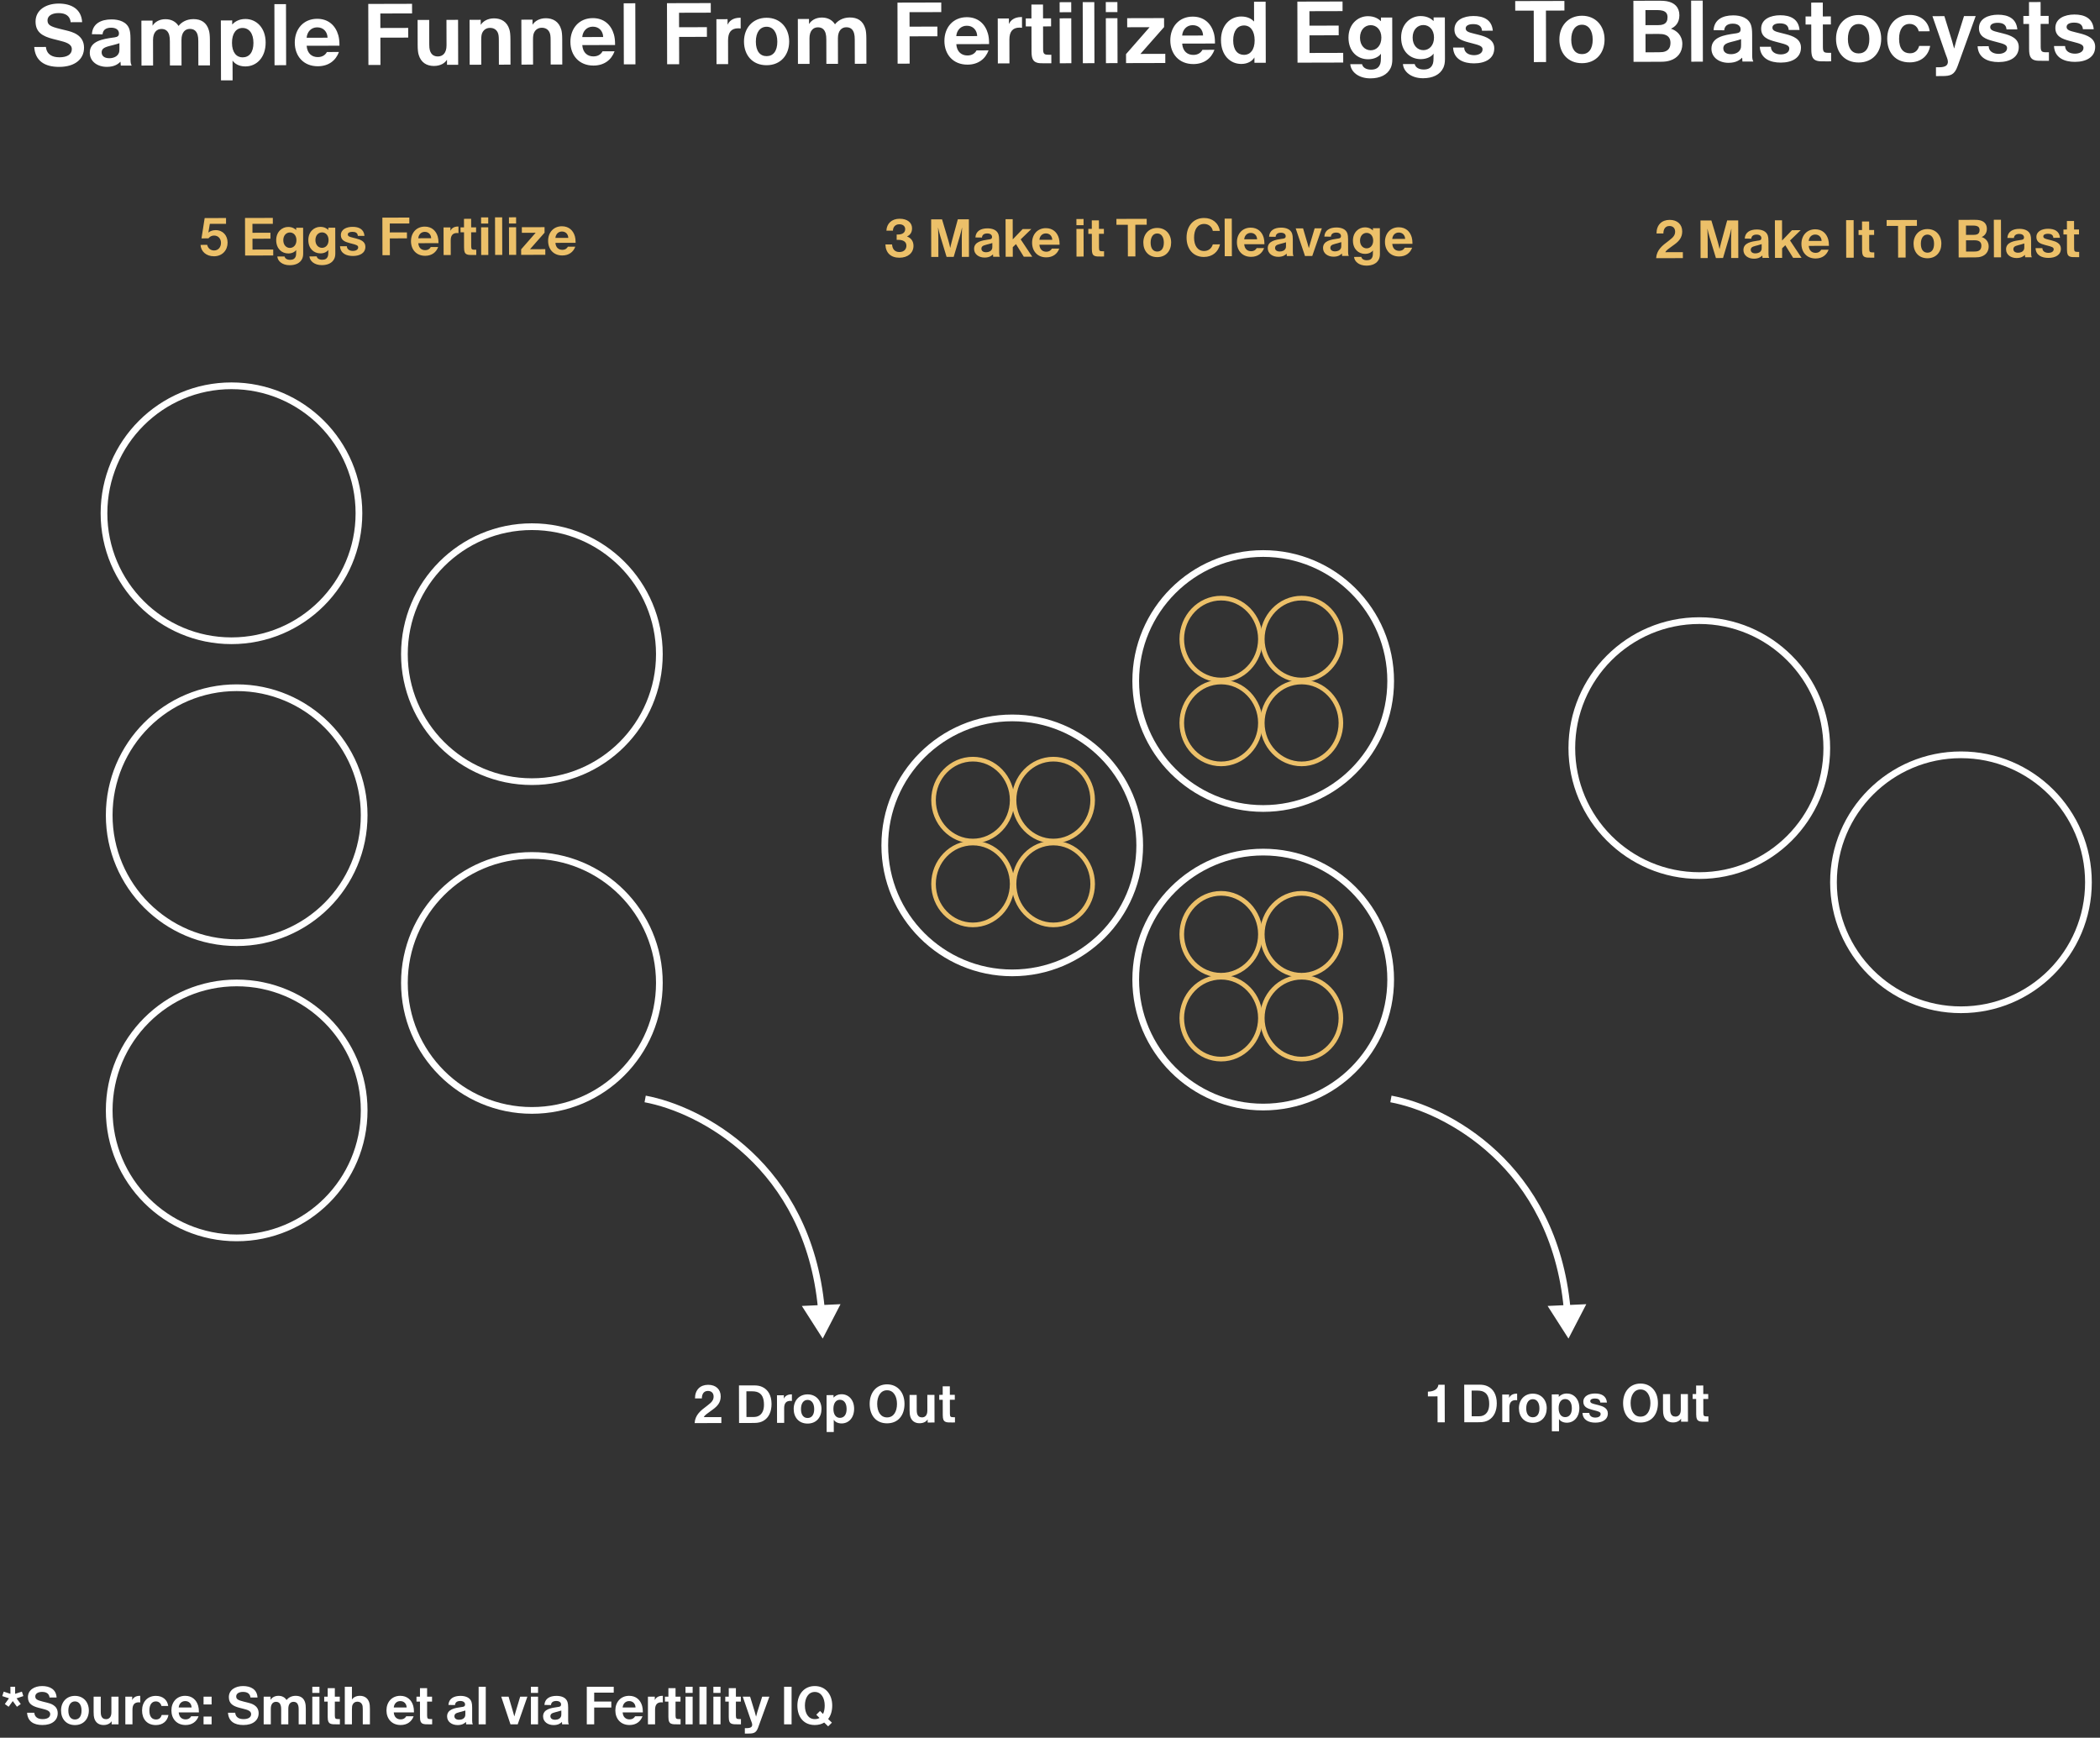 <svg width="313" height="259" viewBox="0 0 313 259" fill="none" xmlns="http://www.w3.org/2000/svg">
<rect x="0" y="0" width="313" height="259" fill="#333333" stroke="none"/>
<path d="M5.102 7.002L6.844 6.998C6.963 8.142 7.809 8.543 8.875 8.54C9.941 8.537 10.707 8.145 10.705 7.326C10.703 6.507 9.754 6.276 8.739 6.018L7.92 5.812C6.307 5.4 5.304 4.792 5.3 3.219C5.296 1.477 6.866 0.537 8.738 0.532C10.572 0.528 12.133 1.304 12.242 3.306L10.539 3.31C10.42 2.348 9.756 1.947 8.716 1.949C7.702 1.952 7.079 2.396 7.081 3.033C7.082 3.696 7.486 3.954 8.917 4.302L9.918 4.546C10.686 4.74 12.52 5.164 12.525 7.101C12.529 8.804 11.18 9.964 8.827 9.97C6.669 9.976 5.237 9.082 5.102 7.002ZM15.285 5.118L13.699 5.096C13.786 3.562 14.994 2.896 16.619 2.892C17.763 2.889 18.934 3.263 19.287 4.367C19.392 4.692 19.445 5.095 19.447 5.732L19.455 8.852C19.456 9.294 19.495 9.528 19.613 9.735L19.613 9.774L18.001 9.778L17.96 9.206H17.948C17.636 9.506 17.104 9.963 15.934 9.965C14.53 9.969 13.384 9.166 13.381 7.866C13.377 6.098 15.365 5.82 16.794 5.608L17.08 5.569C17.561 5.502 17.73 5.333 17.729 4.969C17.728 4.475 17.311 4.125 16.557 4.127C16.167 4.128 15.842 4.22 15.621 4.402C15.427 4.572 15.31 4.806 15.285 5.118ZM16.295 8.678C16.893 8.676 17.53 8.44 17.736 7.842C17.775 7.725 17.8 7.608 17.8 7.283L17.798 6.438C17.642 6.503 17.291 6.608 16.823 6.726L16.407 6.831C15.901 6.963 15.55 7.08 15.356 7.276C15.226 7.406 15.148 7.588 15.149 7.796C15.15 8.368 15.593 8.679 16.295 8.678ZM29.565 9.75L29.556 6.149C29.555 5.746 29.529 5.473 29.463 5.239C29.305 4.641 28.941 4.304 28.291 4.306C27.615 4.307 27.044 4.803 27.047 5.96L27.056 9.756L25.327 9.76L25.318 6.159C25.317 5.756 25.291 5.483 25.225 5.249C25.068 4.652 24.703 4.315 24.053 4.316C23.377 4.318 22.806 4.813 22.809 5.97L22.818 9.766L21.089 9.771L21.073 3.076L22.737 3.071L22.738 3.812H22.752C23.062 3.318 23.698 2.861 24.647 2.859C25.505 2.857 26.195 3.206 26.613 3.868C27.001 3.36 27.741 2.851 28.82 2.848C29.964 2.845 30.797 3.337 31.138 4.533C31.23 4.844 31.283 5.273 31.285 6.014L31.294 9.745L29.565 9.75ZM32.94 11.977L32.917 3.046L34.607 3.042L34.609 3.64L34.622 3.64C34.92 3.314 35.53 2.832 36.57 2.829C38.195 2.825 39.589 4.122 39.594 6.332C39.6 8.567 38.251 9.897 36.574 9.901C35.586 9.904 34.948 9.463 34.661 9.022L34.669 11.973L32.94 11.977ZM36.144 4.169C35.208 4.171 34.573 4.966 34.577 6.396C34.58 7.826 35.258 8.552 36.155 8.55C37.13 8.548 37.778 7.818 37.775 6.388C37.771 4.945 37.106 4.167 36.144 4.169ZM40.919 9.721L40.897 0.621L42.626 0.617L42.648 9.717L40.919 9.721ZM48.723 7.752L50.517 7.747C50.052 9.022 48.975 9.87 47.376 9.874C45.231 9.879 43.94 8.362 43.935 6.347C43.93 4.332 45.227 2.807 47.267 2.802C48.944 2.798 50.013 3.81 50.42 5.239C50.538 5.654 50.591 6.122 50.592 6.642L50.593 6.811L45.705 6.823C45.798 8.019 46.528 8.511 47.373 8.509C48.114 8.507 48.529 8.129 48.723 7.752ZM47.271 4.076C46.374 4.079 45.777 4.743 45.702 5.627L48.822 5.62C48.793 4.736 48.207 4.074 47.271 4.076ZM56.706 9.682L54.912 9.686L54.889 0.586L61.415 0.57L61.419 2L56.687 2.012L56.692 4.17L60.839 4.16L60.843 5.603L56.696 5.613L56.706 9.682ZM65.271 8.413C65.986 8.411 66.557 7.915 66.554 6.758L66.544 2.962L68.273 2.958L68.29 9.653L66.626 9.657L66.624 8.916H66.611C66.301 9.411 65.652 9.829 64.677 9.831C63.624 9.834 62.738 9.342 62.397 8.147C62.306 7.835 62.253 7.406 62.251 6.665L62.242 2.973L63.971 2.969L63.98 6.661C63.981 6.986 64.007 7.259 64.06 7.454C64.243 8.168 64.712 8.414 65.271 8.413ZM73.032 4.155C72.487 4.157 72.084 4.444 71.877 4.899C71.774 5.133 71.723 5.406 71.724 5.991L71.733 9.644L70.004 9.649L69.987 2.954L71.651 2.95L71.653 3.691L71.666 3.691C71.977 3.196 72.652 2.739 73.627 2.737C74.68 2.734 75.591 3.226 75.932 4.421C76.024 4.733 76.077 5.162 76.079 5.903L76.088 9.634L74.359 9.638L74.35 6.037C74.349 5.387 74.309 5.127 74.191 4.854C73.982 4.4 73.579 4.154 73.032 4.155ZM80.751 4.136C80.205 4.137 79.803 4.424 79.596 4.88C79.493 5.114 79.441 5.387 79.443 5.972L79.452 9.625L77.723 9.63L77.706 2.935L79.37 2.93L79.372 3.671H79.385C79.696 3.177 80.371 2.72 81.346 2.717C82.399 2.715 83.31 3.207 83.651 4.402C83.743 4.714 83.796 5.142 83.798 5.883L83.807 9.614L82.078 9.619L82.069 6.018C82.067 5.368 82.028 5.108 81.91 4.835C81.701 4.381 81.297 4.135 80.751 4.136ZM89.805 7.649L91.599 7.645C91.134 8.92 90.057 9.768 88.458 9.772C86.313 9.777 85.022 8.259 85.017 6.244C85.012 4.229 86.308 2.705 88.349 2.7C90.026 2.696 91.095 3.707 91.501 5.136C91.619 5.552 91.673 6.02 91.674 6.54V6.709L86.786 6.721C86.88 7.917 87.61 8.409 88.455 8.407C89.196 8.405 89.611 8.027 89.805 7.649ZM88.353 3.974C87.456 3.976 86.859 4.641 86.783 5.525L89.903 5.517C89.875 4.633 89.288 3.972 88.353 3.974ZM92.983 9.591L92.96 0.492L94.689 0.487L94.712 9.587L92.983 9.591ZM101.228 9.571L99.434 9.575L99.411 0.475L105.937 0.459L105.941 1.889L101.209 1.901L101.214 4.059L105.361 4.049L105.365 5.492L101.218 5.502L101.228 9.571ZM108.444 3.651L108.47 3.651C108.69 3.13 109.261 2.648 110.275 2.645L110.392 2.645L110.396 4.244C110.266 4.231 110.149 4.219 110.032 4.219C108.992 4.222 108.512 4.821 108.515 6.017L108.524 9.553L106.795 9.557L106.778 2.862L108.442 2.858L108.444 3.651ZM114.266 9.72C112.147 9.726 110.895 8.221 110.89 6.193C110.885 4.165 112.207 2.654 114.248 2.648C116.289 2.643 117.619 4.148 117.624 6.176C117.629 8.204 116.359 9.715 114.266 9.72ZM114.252 3.987C113.29 3.99 112.655 4.81 112.658 6.214C112.662 7.631 113.288 8.371 114.263 8.368C115.238 8.366 115.86 7.623 115.856 6.206C115.853 4.803 115.214 3.985 114.252 3.987ZM127.408 9.506L127.399 5.905C127.398 5.502 127.371 5.229 127.305 4.995C127.148 4.397 126.783 4.06 126.133 4.062C125.457 4.064 124.886 4.559 124.889 5.716L124.899 9.512L123.17 9.516L123.161 5.915C123.16 5.512 123.133 5.239 123.067 5.006C122.91 4.408 122.545 4.071 121.895 4.072C121.219 4.074 120.648 4.57 120.651 5.727L120.661 9.523L118.932 9.527L118.915 2.832L120.579 2.828L120.581 3.569L120.594 3.569C120.905 3.074 121.54 2.617 122.489 2.615C123.347 2.613 124.037 2.962 124.455 3.624C124.844 3.116 125.583 2.607 126.662 2.605C127.806 2.602 128.64 3.094 128.981 4.289C129.072 4.601 129.125 5.029 129.127 5.77L129.137 9.501L127.408 9.506ZM135.581 9.485L133.787 9.49L133.765 0.39L140.291 0.374L140.294 1.804L135.562 1.815L135.568 3.973L139.715 3.963L139.718 5.406L135.571 5.416L135.581 9.485ZM145.55 7.511L147.344 7.506C146.879 8.781 145.802 9.629 144.203 9.633C142.058 9.638 140.767 8.12 140.762 6.105C140.757 4.09 142.053 2.566 144.094 2.561C145.771 2.557 146.84 3.568 147.246 4.997C147.364 5.413 147.418 5.881 147.419 6.401V6.57L142.531 6.582C142.625 7.778 143.354 8.27 144.199 8.268C144.94 8.266 145.356 7.888 145.55 7.511ZM144.097 3.835C143.2 3.837 142.604 4.502 142.528 5.386L145.648 5.378C145.62 4.494 145.033 3.833 144.097 3.835ZM150.377 3.546H150.403C150.622 3.026 151.193 2.543 152.207 2.541L152.324 2.541L152.328 4.14C152.198 4.127 152.081 4.114 151.964 4.115C150.924 4.117 150.445 4.716 150.448 5.912L150.456 9.448L148.727 9.453L148.711 2.758L150.375 2.753L150.377 3.546ZM152.892 3.943L152.889 2.747L153.734 2.745L153.729 0.678L155.457 0.674L155.463 2.741L156.659 2.738L156.662 3.934L155.466 3.937L155.474 7.317C155.476 8.084 155.671 8.161 156.334 8.16L156.698 8.159L156.701 9.433L155.882 9.435C155.18 9.437 154.907 9.424 154.686 9.373C154.166 9.257 153.879 8.959 153.787 8.322C153.76 8.153 153.747 7.932 153.746 7.646L153.737 3.941L152.892 3.943ZM157.938 1.825L157.934 0.33L159.663 0.325L159.667 1.82L157.938 1.825ZM157.957 9.43L157.94 2.735L159.669 2.73L159.686 9.425L157.957 9.43ZM161.397 9.421L161.375 0.321L163.104 0.317L163.126 9.417L161.397 9.421ZM164.819 1.807L164.815 0.312L166.544 0.308L166.548 1.803L164.819 1.807ZM164.838 9.412L164.821 2.717L166.55 2.713L166.567 9.408L164.838 9.412ZM167.836 9.405L167.833 8.066L171.346 4.053L168.005 4.062L168.002 2.71L173.5 2.696L173.504 4.035L169.978 8.035L173.683 8.025L173.686 9.39L167.836 9.405ZM179.217 7.427L181.011 7.422C180.547 8.697 179.47 9.545 177.871 9.549C175.726 9.554 174.435 8.037 174.43 6.022C174.425 4.007 175.721 2.482 177.762 2.477C179.439 2.473 180.508 3.484 180.914 4.913C181.032 5.329 181.085 5.797 181.087 6.317V6.486L176.199 6.498C176.293 7.694 177.022 8.186 177.867 8.184C178.608 8.182 179.023 7.804 179.217 7.427ZM177.765 3.751C176.868 3.753 176.272 4.418 176.196 5.302L179.316 5.294C179.288 4.41 178.701 3.749 177.765 3.751ZM188.661 9.353L186.971 9.357L186.969 8.577H186.956C186.62 9.137 185.919 9.529 185.022 9.531C183.332 9.535 181.989 8.213 181.984 5.977C181.978 3.767 183.366 2.463 184.991 2.459C186.031 2.457 186.604 2.884 186.917 3.208L186.91 0.257L188.639 0.253L188.661 9.353ZM185.423 3.797C184.461 3.8 183.8 4.581 183.804 6.024C183.808 7.454 184.459 8.181 185.434 8.178C186.331 8.176 187.006 7.446 187.002 6.016C186.998 4.586 186.359 3.795 185.423 3.797ZM199.527 3.814L199.53 5.257L195.175 5.268L195.182 7.894L200.2 7.881L200.204 9.324L193.392 9.341L193.369 0.241L200.103 0.225L200.106 1.655L195.166 1.667L195.172 3.825L199.527 3.814ZM205.83 8.023H205.817C205.532 8.427 204.87 8.832 203.921 8.834C202.322 8.838 200.993 7.671 200.988 5.617C200.983 3.602 202.384 2.416 203.879 2.412C204.919 2.41 205.505 2.85 205.818 3.148H205.831L205.83 2.615L207.507 2.611L207.522 8.812C207.524 9.397 207.434 9.787 207.278 10.126C206.787 11.167 205.683 11.677 204.266 11.68C202.446 11.685 201.339 10.674 201.258 9.569L203.013 9.564C203.118 10.058 203.613 10.382 204.367 10.38C205.082 10.378 205.549 10.104 205.743 9.441C205.794 9.258 205.82 9.024 205.819 8.686V8.608C205.818 8.439 205.818 8.231 205.83 8.023ZM205.889 5.605C205.886 4.422 205.157 3.748 204.299 3.75C203.428 3.752 202.701 4.456 202.704 5.626C202.707 6.783 203.424 7.496 204.308 7.494C205.166 7.492 205.892 6.801 205.889 5.605ZM213.676 8.004L213.663 8.004C213.378 8.408 212.716 8.812 211.767 8.815C210.168 8.819 208.839 7.652 208.834 5.598C208.829 3.583 210.23 2.396 211.725 2.393C212.765 2.39 213.351 2.831 213.664 3.129H213.677L213.675 2.596L215.352 2.592L215.368 8.793C215.369 9.378 215.279 9.768 215.124 10.106C214.633 11.147 213.529 11.657 212.112 11.661C210.292 11.665 209.185 10.654 209.104 9.549L210.859 9.545C210.964 10.039 211.459 10.362 212.213 10.36C212.928 10.359 213.395 10.084 213.588 9.421C213.64 9.239 213.665 9.005 213.665 8.667L213.664 8.589C213.664 8.42 213.663 8.212 213.676 8.004ZM213.735 5.586C213.732 4.403 213.002 3.728 212.144 3.731C211.273 3.733 210.547 4.437 210.55 5.607C210.553 6.764 211.27 7.477 212.154 7.475C213.012 7.472 213.738 6.782 213.735 5.586ZM216.579 7.087L218.23 7.082C218.245 7.888 218.961 8.225 219.715 8.223C220.261 8.221 220.976 7.999 220.974 7.349C220.973 6.868 220.452 6.726 219.464 6.468L218.878 6.314C217.812 6.03 216.784 5.656 216.781 4.395C216.777 2.965 218.18 2.39 219.61 2.386C221.105 2.382 222.354 2.925 222.501 4.576L220.889 4.58C220.835 3.839 220.315 3.593 219.561 3.595C218.95 3.597 218.456 3.793 218.457 4.235C218.458 4.703 218.966 4.832 219.694 5.012L220.41 5.192C221.528 5.475 222.712 5.914 222.716 7.201C222.719 8.722 221.408 9.441 219.705 9.445C218.171 9.449 216.662 8.867 216.579 7.087ZM233.174 1.572L230.418 1.579L230.437 9.249L228.617 9.254L228.598 1.584L225.842 1.59L225.838 0.16L233.17 0.142L233.174 1.572ZM235.798 9.418C233.679 9.423 232.427 7.918 232.422 5.89C232.417 3.862 233.739 2.351 235.78 2.346C237.821 2.341 239.151 3.845 239.156 5.873C239.161 7.901 237.891 9.412 235.798 9.418ZM235.784 3.685C234.822 3.687 234.187 4.508 234.19 5.912C234.194 7.329 234.819 8.068 235.794 8.066C236.769 8.063 237.392 7.321 237.388 5.904C237.385 4.5 236.746 3.682 235.784 3.685ZM243.474 9.217L243.452 0.117L247.378 0.107C247.82 0.106 248.132 0.131 248.431 0.182C249.575 0.387 250.305 1.074 250.308 2.27C250.311 3.414 249.675 3.988 249.078 4.263V4.289C249.846 4.534 250.745 5.233 250.748 6.546C250.751 7.82 250.012 8.667 248.96 9.008C248.557 9.139 248.18 9.205 247.478 9.207L243.474 9.217ZM245.249 1.503L245.255 3.752L247.127 3.747C247.478 3.747 247.699 3.707 247.881 3.642C248.4 3.458 248.542 3.042 248.541 2.561C248.54 2.08 248.344 1.742 247.797 1.588C247.602 1.536 247.316 1.498 246.965 1.499L245.249 1.503ZM245.258 5.065L245.265 7.795L247.241 7.79C247.709 7.789 247.956 7.749 248.177 7.671C248.8 7.448 248.981 6.941 248.979 6.369C248.978 5.836 248.756 5.368 248.157 5.175C247.923 5.097 247.663 5.059 247.234 5.06L245.258 5.065ZM252.08 9.195L252.057 0.095L253.786 0.091L253.809 9.191L252.08 9.195ZM256.99 4.516L255.404 4.494C255.492 2.96 256.699 2.294 258.324 2.29C259.468 2.287 260.639 2.661 260.993 3.765C261.097 4.09 261.15 4.492 261.152 5.129L261.16 8.249C261.161 8.691 261.2 8.925 261.318 9.133V9.172L259.706 9.176L259.666 8.604H259.653C259.341 8.904 258.81 9.36 257.64 9.363C256.236 9.367 255.09 8.564 255.086 7.264C255.082 5.496 257.07 5.218 258.5 5.006L258.786 4.966C259.266 4.9 259.435 4.731 259.434 4.367C259.433 3.873 259.016 3.523 258.262 3.525C257.872 3.526 257.547 3.617 257.327 3.8C257.132 3.969 257.016 4.204 256.99 4.516ZM258 8.075C258.598 8.074 259.235 7.838 259.441 7.24C259.48 7.123 259.506 7.006 259.505 6.681L259.503 5.836C259.347 5.901 258.996 6.006 258.528 6.124L258.113 6.229C257.606 6.36 257.255 6.478 257.061 6.674C256.931 6.804 256.854 6.986 256.854 7.194C256.856 7.766 257.298 8.077 258 8.075ZM262.295 6.973L263.946 6.969C263.961 7.774 264.677 8.111 265.431 8.109C265.977 8.107 266.691 7.885 266.69 7.235C266.688 6.754 266.168 6.612 265.179 6.354L264.594 6.2C263.527 5.917 262.499 5.542 262.496 4.281C262.493 2.851 263.895 2.276 265.325 2.272C266.82 2.268 268.07 2.811 268.217 4.462L266.605 4.466C266.551 3.725 266.03 3.479 265.276 3.481C264.665 3.483 264.172 3.679 264.173 4.121C264.174 4.589 264.681 4.718 265.41 4.898L266.125 5.078C267.244 5.361 268.428 5.8 268.431 7.087C268.435 8.608 267.124 9.327 265.421 9.331C263.887 9.335 262.377 8.753 262.295 6.973ZM269.117 3.654L269.114 2.458L269.959 2.456L269.954 0.389L271.683 0.384L271.688 2.451L272.884 2.448L272.887 3.644L271.691 3.647L271.699 7.027C271.701 7.794 271.896 7.872 272.559 7.87L272.923 7.869L272.927 9.143L272.108 9.145C271.406 9.147 271.133 9.135 270.911 9.083C270.391 8.967 270.104 8.669 270.012 8.032C269.985 7.863 269.972 7.643 269.971 7.357L269.962 3.652L269.117 3.654ZM277.032 9.315C274.913 9.32 273.661 7.815 273.656 5.787C273.651 3.759 274.973 2.248 277.014 2.243C279.055 2.238 280.385 3.743 280.39 5.771C280.395 7.799 279.125 9.31 277.032 9.315ZM277.018 3.582C276.056 3.584 275.421 4.405 275.424 5.809C275.428 7.226 276.054 7.965 277.029 7.963C278.004 7.961 278.626 7.218 278.622 5.801C278.619 4.397 277.98 3.58 277.018 3.582ZM285.977 4.665C285.871 4.132 285.415 3.561 284.622 3.563C283.673 3.565 283.051 4.334 283.054 5.79C283.058 7.298 283.723 7.946 284.685 7.944C285.517 7.942 285.892 7.395 286.047 6.848L287.685 6.844C287.429 8.301 286.339 9.292 284.636 9.296C282.478 9.301 281.292 7.822 281.286 5.768C281.281 3.74 282.552 2.229 284.632 2.224C286.27 2.22 287.429 3.192 287.615 4.661L285.977 4.665ZM288.024 2.411L289.805 2.406L290.945 6.095L291.247 7.2L291.273 7.199L291.569 6.094L292.73 2.399L294.472 2.394L291.773 9.863C291.309 11.151 290.737 11.335 289.463 11.338L288.553 11.34L288.55 10.027L289.005 10.026C290.006 10.024 290.33 9.711 290.329 9.191C290.328 8.84 290.093 8.372 289.975 8.022L288.024 2.411ZM294.757 6.892L296.408 6.888C296.423 7.694 297.139 8.03 297.893 8.028C298.439 8.027 299.153 7.804 299.151 7.154C299.15 6.673 298.63 6.531 297.641 6.274L297.056 6.119C295.989 5.836 294.961 5.461 294.958 4.2C294.955 2.77 296.357 2.195 297.787 2.191C299.282 2.187 300.531 2.73 300.679 4.381L299.067 4.385C299.013 3.644 298.492 3.398 297.738 3.4C297.127 3.402 296.634 3.598 296.635 4.04C296.636 4.508 297.143 4.637 297.872 4.817L298.587 4.997C299.706 5.28 300.89 5.719 300.893 7.006C300.897 8.527 299.586 9.246 297.883 9.25C296.349 9.254 294.839 8.673 294.757 6.892ZM301.579 3.573L301.576 2.377L302.421 2.375L302.416 0.308L304.145 0.303L304.15 2.37L305.346 2.367L305.349 3.563L304.153 3.566L304.161 6.946C304.163 7.713 304.358 7.791 305.021 7.789L305.385 7.788L305.388 9.062L304.569 9.064C303.867 9.066 303.594 9.054 303.373 9.002C302.853 8.887 302.566 8.588 302.474 7.952C302.447 7.783 302.434 7.562 302.433 7.276L302.424 3.571L301.579 3.573ZM306.144 6.863L307.795 6.859C307.81 7.665 308.526 8.001 309.28 8C309.826 7.998 310.541 7.775 310.539 7.125C310.538 6.644 310.018 6.503 309.029 6.245L308.444 6.091C307.377 5.807 306.349 5.433 306.346 4.172C306.342 2.742 307.745 2.166 309.175 2.163C310.67 2.159 311.919 2.702 312.066 4.353L310.454 4.357C310.4 3.616 309.88 3.37 309.126 3.372C308.515 3.373 308.021 3.57 308.022 4.012C308.024 4.48 308.531 4.608 309.259 4.789L309.975 4.969C311.093 5.252 312.278 5.691 312.281 6.978C312.285 8.499 310.973 9.217 309.27 9.222C307.736 9.225 306.227 8.644 306.144 6.863Z" fill="white"/>
<path d="M104.612 208.423L103.588 208.426C103.585 207.146 104.367 206.4 105.543 206.397C106.687 206.394 107.417 207.064 107.419 208.12C107.422 209.008 106.951 209.561 106.28 210.051L105.905 210.324C105.466 210.645 105.002 210.942 104.907 211.214L107.515 211.208L107.517 212.096L103.533 212.106C103.61 210.874 104.433 210.24 105.367 209.541L105.519 209.421C106.046 209.02 106.365 208.691 106.363 208.147C106.362 207.619 106.025 207.308 105.513 207.309C104.865 207.311 104.611 207.823 104.612 208.423ZM110.156 212.089L110.142 206.489L112.302 206.484C112.95 206.482 113.27 206.562 113.622 206.721C114.447 207.103 114.993 207.941 114.997 209.245C114.999 210.373 114.602 211.302 113.779 211.768C113.419 211.969 113.02 212.082 112.372 212.084L110.156 212.089ZM111.248 207.367L111.257 211.199L112.273 211.196C112.625 211.195 112.825 211.147 113.033 211.05C113.513 210.825 113.871 210.304 113.869 209.368C113.866 208.376 113.585 207.673 112.776 207.443C112.584 207.387 112.304 207.364 112.056 207.365L111.248 207.367ZM116.832 208.441H116.848C116.984 208.12 117.335 207.823 117.959 207.822H118.031L118.033 208.806C117.953 208.798 117.881 208.79 117.809 208.79C117.169 208.792 116.874 209.161 116.876 209.897L116.881 212.073L115.817 212.075L115.807 207.955L116.831 207.953L116.832 208.441ZM120.375 212.176C119.071 212.179 118.301 211.253 118.298 210.005C118.294 208.757 119.108 207.827 120.364 207.824C121.62 207.821 122.438 208.747 122.442 209.995C122.445 211.243 121.663 212.173 120.375 212.176ZM120.366 208.648C119.774 208.649 119.383 209.154 119.386 210.018C119.388 210.89 119.773 211.345 120.373 211.344C120.973 211.342 121.356 210.885 121.354 210.013C121.351 209.149 120.958 208.646 120.366 208.648ZM123.21 213.433L123.196 207.937L124.236 207.934L124.237 208.302H124.245C124.428 208.102 124.804 207.805 125.444 207.803C126.444 207.801 127.302 208.599 127.305 209.959C127.308 211.335 126.478 212.153 125.446 212.155C124.838 212.157 124.446 211.886 124.269 211.614L124.274 213.43L123.21 213.433ZM125.182 208.628C124.606 208.629 124.215 209.118 124.217 209.998C124.219 210.878 124.636 211.325 125.188 211.324C125.788 211.322 126.187 210.873 126.185 209.993C126.183 209.105 125.774 208.626 125.182 208.628ZM132.221 212.138C130.589 212.142 129.626 210.977 129.622 209.241C129.618 207.545 130.639 206.334 132.207 206.33C133.783 206.327 134.81 207.532 134.814 209.228C134.818 210.964 133.853 212.134 132.221 212.138ZM132.209 207.21C131.233 207.213 130.739 208.142 130.742 209.238C130.745 210.374 131.235 211.261 132.219 211.258C133.211 211.256 133.697 210.367 133.694 209.231C133.691 208.135 133.193 207.208 132.209 207.21ZM137.431 211.253C137.871 211.252 138.223 210.947 138.221 210.235L138.215 207.899L139.279 207.897L139.289 212.017L138.265 212.019L138.264 211.563H138.256C138.065 211.868 137.665 212.125 137.065 212.126C136.417 212.128 135.873 211.825 135.663 211.09C135.606 210.898 135.574 210.634 135.573 210.178L135.567 207.906L136.631 207.903L136.637 210.175C136.637 210.375 136.654 210.543 136.686 210.663C136.799 211.103 137.087 211.254 137.431 211.253ZM139.991 208.631L139.99 207.895L140.51 207.894L140.506 206.622L141.57 206.619L141.574 207.891L142.31 207.889L142.311 208.625L141.575 208.627L141.581 210.707C141.582 211.179 141.702 211.227 142.11 211.226L142.334 211.225L142.336 212.009L141.832 212.01C141.4 212.012 141.232 212.004 141.096 211.972C140.776 211.901 140.599 211.718 140.542 211.326C140.526 211.222 140.518 211.086 140.517 210.91L140.511 208.63L139.991 208.631Z" fill="white"/>
<path d="M29.891 36.497L30.883 36.494C30.988 36.998 31.389 37.333 31.909 37.332C32.509 37.33 32.94 36.865 32.938 36.193C32.936 35.569 32.519 35.106 31.911 35.108C31.543 35.109 31.264 35.27 31.072 35.526L30.032 35.529L30.505 32.503L33.689 32.495L33.691 33.359L31.275 33.365L31.062 34.638L31.078 34.654C31.27 34.477 31.629 34.301 32.141 34.299C33.229 34.297 33.919 35.103 33.922 36.159C33.925 37.287 33.143 38.193 31.895 38.196C30.711 38.199 29.941 37.449 29.891 36.497ZM40.309 34.687L40.311 35.575L37.631 35.582L37.635 37.198L40.723 37.19L40.725 38.078L36.533 38.088L36.519 32.488L40.663 32.478L40.665 33.358L37.625 33.366L37.629 34.694L40.309 34.687ZM44.148 37.277H44.14C43.964 37.526 43.557 37.775 42.973 37.776C41.989 37.779 41.171 37.061 41.168 35.797C41.165 34.557 42.027 33.827 42.947 33.824C43.587 33.823 43.948 34.094 44.14 34.277H44.148L44.147 33.949L45.179 33.947L45.189 37.763C45.19 38.123 45.134 38.363 45.039 38.571C44.736 39.212 44.057 39.526 43.185 39.528C42.065 39.531 41.384 38.908 41.334 38.228L42.414 38.226C42.479 38.529 42.783 38.729 43.247 38.728C43.687 38.727 43.975 38.558 44.094 38.15C44.126 38.037 44.141 37.893 44.141 37.685L44.141 37.637C44.14 37.533 44.14 37.405 44.148 37.277ZM44.184 35.789C44.182 35.061 43.733 34.646 43.205 34.648C42.669 34.649 42.222 35.082 42.224 35.802C42.226 36.514 42.667 36.953 43.211 36.952C43.739 36.95 44.186 36.525 44.184 35.789ZM48.936 37.265L48.928 37.266C48.752 37.514 48.345 37.763 47.761 37.764C46.777 37.767 45.959 37.049 45.956 35.785C45.953 34.545 46.815 33.815 47.735 33.812C48.375 33.811 48.736 34.082 48.928 34.266L48.936 34.265L48.935 33.937L49.967 33.935L49.977 37.751C49.978 38.111 49.922 38.351 49.827 38.559C49.525 39.2 48.845 39.514 47.973 39.516C46.853 39.519 46.172 38.896 46.122 38.217L47.202 38.214C47.267 38.518 47.571 38.717 48.035 38.716C48.475 38.715 48.763 38.546 48.882 38.138C48.914 38.026 48.929 37.882 48.929 37.673L48.929 37.626C48.928 37.522 48.928 37.394 48.936 37.265ZM48.972 35.777C48.97 35.049 48.521 34.635 47.993 34.636C47.457 34.637 47.01 35.07 47.012 35.79C47.014 36.502 47.455 36.941 47.999 36.94C48.527 36.938 48.974 36.513 48.972 35.777ZM50.682 36.701L51.698 36.699C51.708 37.194 52.148 37.401 52.612 37.4C52.948 37.4 53.388 37.262 53.387 36.862C53.386 36.566 53.066 36.479 52.458 36.321L52.097 36.226C51.441 36.051 50.808 35.821 50.806 35.045C50.804 34.165 51.667 33.811 52.547 33.808C53.467 33.806 54.236 34.14 54.327 35.156L53.335 35.158C53.301 34.703 52.981 34.551 52.517 34.553C52.141 34.553 51.837 34.674 51.838 34.946C51.839 35.234 52.151 35.313 52.599 35.424L53.039 35.535C53.728 35.709 54.457 35.98 54.459 36.772C54.461 37.708 53.654 38.15 52.606 38.152C51.662 38.155 50.733 37.797 50.682 36.701ZM58.109 38.035L57.005 38.037L56.991 32.437L61.007 32.427L61.009 33.307L58.097 33.315L58.1 34.643L60.652 34.636L60.655 35.524L58.103 35.531L58.109 38.035ZM64.203 36.819L65.307 36.817C65.021 37.601 64.358 38.123 63.374 38.126C62.054 38.129 61.26 37.195 61.257 35.955C61.254 34.715 62.052 33.777 63.308 33.774C64.34 33.771 64.997 34.393 65.247 35.273C65.32 35.529 65.353 35.816 65.353 36.136L65.354 36.24L62.346 36.248C62.404 36.984 62.852 37.287 63.372 37.285C63.828 37.284 64.084 37.052 64.203 36.819ZM63.309 34.558C62.758 34.559 62.391 34.968 62.344 35.512L64.264 35.507C64.247 34.963 63.886 34.556 63.309 34.558ZM67.134 34.38H67.15C67.285 34.06 67.636 33.763 68.26 33.761L68.332 33.761L68.335 34.745C68.255 34.737 68.183 34.73 68.111 34.73C67.471 34.731 67.175 35.1 67.177 35.836L67.183 38.012L66.119 38.015L66.109 33.895L67.132 33.892L67.134 34.38ZM68.641 34.624L68.639 33.888L69.159 33.887L69.156 32.615L70.22 32.612L70.224 33.884L70.96 33.883L70.961 34.619L70.225 34.62L70.231 36.7C70.232 37.172 70.352 37.22 70.76 37.219L70.984 37.218L70.986 38.002L70.482 38.004C70.05 38.005 69.882 37.997 69.746 37.966C69.425 37.894 69.249 37.711 69.192 37.319C69.176 37.215 69.168 37.079 69.167 36.903L69.161 34.623L68.641 34.624ZM71.707 33.321L71.704 32.401L72.769 32.398L72.771 33.318L71.707 33.321ZM71.719 38.001L71.708 33.881L72.772 33.878L72.782 37.998L71.719 38.001ZM73.796 37.995L73.782 32.395L74.846 32.393L74.86 37.993L73.796 37.995ZM75.861 33.31L75.859 32.39L76.923 32.388L76.925 33.308L75.861 33.31ZM75.873 37.99L75.863 33.87L76.927 33.868L76.937 37.988L75.873 37.99ZM77.678 37.986L77.676 37.162L79.838 34.692L77.782 34.698L77.78 33.866L81.164 33.857L81.166 34.681L78.996 37.143L81.276 37.137L81.278 37.977L77.678 37.986ZM84.642 36.769L85.746 36.766C85.46 37.55 84.797 38.072 83.813 38.075C82.493 38.078 81.699 37.144 81.696 35.904C81.693 34.664 82.49 33.726 83.746 33.723C84.778 33.72 85.436 34.343 85.686 35.222C85.758 35.478 85.791 35.766 85.792 36.086V36.19L82.784 36.197C82.842 36.933 83.291 37.236 83.811 37.235C84.267 37.233 84.522 37.001 84.642 36.769ZM83.748 34.507C83.196 34.508 82.829 34.917 82.783 35.461L84.702 35.456C84.685 34.912 84.324 34.505 83.748 34.507Z" fill="#ECC069"/>
<path d="M132.961 36.43C133.002 37.134 133.372 37.565 134.052 37.563C134.756 37.562 135.098 37.129 135.097 36.617C135.096 36.017 134.599 35.746 133.879 35.748L133.647 35.748L133.645 34.956L133.829 34.956C134.485 34.954 134.916 34.689 134.915 34.145C134.914 33.785 134.665 33.426 134.041 33.427C133.369 33.429 133.09 33.934 133.092 34.382L132.116 34.384C132.161 33.328 132.895 32.606 134.087 32.603C135.239 32.6 135.937 33.183 135.939 34.023C135.94 34.727 135.581 35.048 135.198 35.248V35.257C135.694 35.423 136.151 35.87 136.153 36.63C136.156 37.726 135.286 38.408 134.062 38.411C132.758 38.415 132.004 37.672 131.969 36.433L132.961 36.43ZM142.143 38.287L141.087 38.29L140.127 35.132C139.998 34.709 139.893 34.253 139.828 33.949H139.812C139.821 34.261 139.854 34.725 139.856 35.365L139.863 38.293L138.799 38.296L138.785 32.696L140.409 32.691L141.337 35.793C141.49 36.297 141.555 36.641 141.62 36.928H141.636C141.699 36.64 141.778 36.288 141.913 35.792L142.761 32.686L144.409 32.682L144.423 38.282L143.359 38.284L143.352 35.34C143.35 34.772 143.389 34.252 143.396 33.94H143.38C143.309 34.244 143.206 34.717 143.079 35.141L142.143 38.287ZM146.358 35.405L145.382 35.391C145.436 34.447 146.179 34.037 147.179 34.035C147.883 34.033 148.603 34.263 148.821 34.943C148.885 35.142 148.918 35.39 148.919 35.782L148.924 37.702C148.924 37.974 148.949 38.118 149.021 38.246V38.27L148.029 38.273L148.004 37.921L147.996 37.921C147.805 38.105 147.477 38.386 146.757 38.388C145.893 38.39 145.188 37.896 145.186 37.096C145.183 36.008 146.407 35.837 147.287 35.706L147.463 35.682C147.759 35.641 147.862 35.537 147.862 35.313C147.861 35.009 147.604 34.794 147.14 34.795C146.9 34.795 146.701 34.852 146.565 34.964C146.445 35.069 146.373 35.213 146.358 35.405ZM146.979 37.595C147.347 37.594 147.739 37.449 147.866 37.081C147.89 37.009 147.906 36.937 147.905 36.737L147.904 36.217C147.808 36.257 147.592 36.322 147.304 36.394L147.049 36.459C146.737 36.54 146.521 36.612 146.401 36.733C146.321 36.813 146.274 36.925 146.274 37.053C146.275 37.405 146.547 37.596 146.979 37.595ZM149.89 38.268L149.876 32.668L150.94 32.665L150.947 35.681L152.423 34.142L153.719 34.138L152.131 35.678L153.85 38.258L152.594 38.261L151.429 36.384L150.95 36.841L150.954 38.265L149.89 38.268ZM156.777 37.051L157.881 37.048C157.595 37.833 156.932 38.354 155.948 38.357C154.628 38.36 153.834 37.426 153.831 36.186C153.828 34.946 154.625 34.008 155.881 34.005C156.913 34.002 157.571 34.625 157.821 35.504C157.894 35.76 157.926 36.048 157.927 36.368V36.472L154.919 36.479C154.977 37.215 155.426 37.518 155.946 37.517C156.402 37.516 156.657 37.283 156.777 37.051ZM155.883 34.789C155.331 34.79 154.964 35.199 154.918 35.743L156.838 35.739C156.82 35.195 156.459 34.788 155.883 34.789ZM160.438 33.562L160.435 32.642L161.499 32.639L161.502 33.559L160.438 33.562ZM160.449 38.242L160.439 34.122L161.503 34.119L161.513 38.239L160.449 38.242ZM162.214 34.853L162.212 34.117L162.732 34.116L162.729 32.844L163.793 32.841L163.796 34.113L164.532 34.111L164.534 34.847L163.798 34.849L163.803 36.929C163.804 37.401 163.925 37.449 164.333 37.448L164.557 37.447L164.558 38.231L164.054 38.233C163.622 38.234 163.454 38.226 163.318 38.194C162.998 38.123 162.822 37.94 162.765 37.548C162.749 37.444 162.74 37.308 162.74 37.132L162.734 34.852L162.214 34.853ZM170.914 33.495L169.218 33.5L169.229 38.22L168.109 38.222L168.098 33.503L166.402 33.507L166.4 32.627L170.912 32.615L170.914 33.495ZM172.488 38.324C171.184 38.327 170.414 37.401 170.411 36.153C170.408 34.905 171.222 33.975 172.478 33.972C173.734 33.968 174.552 34.895 174.555 36.142C174.558 37.391 173.776 38.32 172.488 38.324ZM172.48 34.796C171.888 34.797 171.497 35.302 171.499 36.166C171.501 37.038 171.886 37.493 172.486 37.492C173.086 37.49 173.469 37.033 173.467 36.161C173.465 35.297 173.072 34.794 172.48 34.796ZM180.768 36.423L181.84 36.42C181.579 37.557 180.693 38.295 179.445 38.298C177.805 38.302 176.858 37.065 176.854 35.425C176.849 33.769 177.798 32.494 179.47 32.49C180.678 32.487 181.624 33.213 181.811 34.412L180.763 34.415C180.674 33.847 180.168 33.377 179.472 33.378C178.488 33.381 177.971 34.214 177.974 35.422C177.977 36.622 178.514 37.413 179.466 37.41C180.138 37.409 180.585 37.008 180.768 36.423ZM182.544 38.187L182.53 32.587L183.594 32.584L183.608 38.184L182.544 38.187ZM187.306 36.975L188.41 36.972C188.124 37.757 187.462 38.278 186.478 38.281C185.158 38.284 184.363 37.35 184.36 36.11C184.357 34.87 185.155 33.932 186.411 33.929C187.443 33.926 188.1 34.549 188.351 35.428C188.423 35.684 188.456 35.972 188.457 36.292V36.396L185.449 36.403C185.507 37.139 185.956 37.442 186.476 37.441C186.932 37.44 187.187 37.207 187.306 36.975ZM186.413 34.713C185.861 34.714 185.494 35.123 185.447 35.667L187.367 35.663C187.35 35.119 186.989 34.712 186.413 34.713ZM190.127 35.296L189.151 35.282C189.204 34.338 189.947 33.928 190.947 33.926C191.651 33.924 192.372 34.154 192.59 34.834C192.654 35.033 192.687 35.281 192.688 35.673L192.693 37.593C192.693 37.865 192.718 38.009 192.79 38.137V38.161L191.798 38.163L191.773 37.812H191.765C191.574 37.996 191.246 38.277 190.526 38.279C189.662 38.281 188.957 37.787 188.955 36.987C188.952 35.899 190.176 35.728 191.056 35.597L191.232 35.573C191.527 35.532 191.631 35.428 191.631 35.204C191.63 34.9 191.373 34.685 190.909 34.686C190.669 34.686 190.469 34.743 190.334 34.855C190.214 34.959 190.142 35.104 190.127 35.296ZM190.748 37.486C191.116 37.485 191.508 37.34 191.635 36.972C191.659 36.9 191.675 36.828 191.674 36.628L191.673 36.108C191.577 36.148 191.361 36.213 191.073 36.285L190.818 36.35C190.506 36.431 190.29 36.503 190.17 36.624C190.09 36.704 190.043 36.816 190.043 36.944C190.044 37.296 190.316 37.487 190.748 37.486ZM193.122 34.04L194.218 34.038L194.887 36.3L195.073 36.955L195.089 36.955L195.271 36.299L195.946 34.033L197.018 34.031L195.588 38.154L194.508 38.157L193.122 34.04ZM198.367 35.275L197.391 35.262C197.445 34.317 198.188 33.908 199.188 33.905C199.892 33.903 200.612 34.133 200.83 34.813C200.895 35.013 200.927 35.261 200.928 35.653L200.933 37.573C200.934 37.845 200.958 37.989 201.03 38.117V38.141L200.038 38.143L200.013 37.791L200.005 37.791C199.814 37.975 199.487 38.256 198.767 38.258C197.903 38.26 197.197 37.766 197.195 36.966C197.193 35.878 198.416 35.707 199.296 35.577L199.472 35.552C199.768 35.512 199.871 35.407 199.871 35.183C199.87 34.879 199.614 34.664 199.15 34.665C198.91 34.666 198.71 34.722 198.574 34.835C198.454 34.939 198.383 35.083 198.367 35.275ZM198.989 37.466C199.357 37.465 199.748 37.32 199.875 36.951C199.899 36.879 199.915 36.807 199.914 36.607L199.913 36.087C199.817 36.127 199.601 36.192 199.314 36.265L199.058 36.329C198.746 36.41 198.53 36.483 198.41 36.603C198.331 36.683 198.283 36.795 198.283 36.923C198.284 37.275 198.557 37.467 198.989 37.466ZM204.633 37.34L204.625 37.34C204.45 37.588 204.042 37.837 203.458 37.839C202.474 37.841 201.656 37.123 201.653 35.859C201.65 34.619 202.512 33.889 203.432 33.886C204.072 33.885 204.433 34.156 204.625 34.34H204.633V34.011L205.665 34.009L205.674 37.825C205.675 38.185 205.62 38.425 205.524 38.633C205.222 39.274 204.542 39.588 203.67 39.59C202.55 39.593 201.869 38.97 201.819 38.291L202.899 38.288C202.964 38.592 203.269 38.791 203.732 38.79C204.172 38.789 204.46 38.62 204.579 38.212C204.611 38.1 204.626 37.956 204.626 37.748V37.7C204.626 37.596 204.625 37.468 204.633 37.34ZM204.669 35.851C204.667 35.123 204.218 34.709 203.69 34.71C203.154 34.711 202.707 35.144 202.709 35.864C202.711 36.576 203.152 37.015 203.696 37.014C204.224 37.013 204.671 36.587 204.669 35.851ZM209.372 36.92L210.476 36.917C210.19 37.702 209.527 38.223 208.543 38.226C207.223 38.229 206.429 37.295 206.426 36.055C206.423 34.815 207.22 33.877 208.476 33.874C209.508 33.871 210.166 34.494 210.416 35.373C210.489 35.629 210.521 35.917 210.522 36.237L210.523 36.341L207.515 36.348C207.572 37.084 208.021 37.387 208.541 37.386C208.997 37.385 209.253 37.152 209.372 36.92ZM208.478 34.658C207.926 34.659 207.559 35.068 207.513 35.612L209.433 35.608C209.415 35.064 209.054 34.657 208.478 34.658Z" fill="#ECC069"/>
<path d="M247.923 34.798L246.899 34.801C246.896 33.521 247.678 32.775 248.854 32.772C249.998 32.769 250.728 33.439 250.73 34.495C250.732 35.383 250.262 35.936 249.591 36.426L249.216 36.699C248.777 37.02 248.313 37.317 248.218 37.59L250.826 37.583L250.828 38.471L246.844 38.481C246.921 37.249 247.744 36.615 248.678 35.916L248.829 35.796C249.356 35.395 249.676 35.066 249.674 34.522C249.673 33.994 249.336 33.683 248.824 33.684C248.176 33.686 247.922 34.198 247.923 34.798ZM256.811 38.456L255.755 38.459L254.795 35.301C254.666 34.877 254.561 34.422 254.496 34.118L254.48 34.118C254.489 34.43 254.522 34.894 254.523 35.534L254.531 38.462L253.467 38.464L253.453 32.864L255.077 32.86L256.004 35.962C256.158 36.466 256.222 36.809 256.287 37.097L256.303 37.097C256.366 36.809 256.446 36.457 256.58 35.961L257.429 32.855L259.077 32.85L259.091 38.45L258.027 38.453L258.019 35.509C258.018 34.941 258.057 34.421 258.064 34.109H258.048C257.977 34.413 257.874 34.885 257.747 35.31L256.811 38.456ZM261.025 35.574L260.049 35.56C260.103 34.616 260.846 34.206 261.846 34.203C262.55 34.202 263.271 34.432 263.488 35.111C263.553 35.311 263.585 35.559 263.586 35.951L263.591 37.871C263.592 38.143 263.616 38.287 263.689 38.415V38.439L262.697 38.441L262.672 38.09H262.664C262.472 38.274 262.145 38.555 261.425 38.557C260.561 38.559 259.856 38.065 259.854 37.264C259.851 36.176 261.074 36.005 261.954 35.875L262.13 35.851C262.426 35.81 262.53 35.706 262.529 35.482C262.528 35.178 262.272 34.962 261.808 34.964C261.568 34.964 261.368 35.021 261.232 35.133C261.113 35.237 261.041 35.382 261.025 35.574ZM261.647 37.764C262.015 37.763 262.407 37.618 262.534 37.25C262.557 37.178 262.573 37.106 262.573 36.906L262.571 36.386C262.476 36.426 262.26 36.49 261.972 36.563L261.716 36.628C261.404 36.709 261.188 36.781 261.069 36.901C260.989 36.982 260.941 37.094 260.942 37.222C260.942 37.574 261.215 37.765 261.647 37.764ZM264.557 38.437L264.543 32.837L265.607 32.834L265.615 35.85L267.091 34.31L268.387 34.307L266.799 35.847L268.517 38.427L267.261 38.43L266.096 36.553L265.618 37.01L265.621 38.434L264.557 38.437ZM271.444 37.22L272.548 37.217C272.262 38.002 271.6 38.523 270.616 38.526C269.296 38.529 268.501 37.595 268.498 36.355C268.495 35.115 269.293 34.177 270.549 34.174C271.581 34.171 272.238 34.794 272.488 35.673C272.561 35.929 272.594 36.217 272.595 36.537V36.641L269.587 36.648C269.645 37.384 270.093 37.687 270.613 37.686C271.069 37.685 271.325 37.452 271.444 37.22ZM270.551 34.958C269.999 34.959 269.632 35.368 269.585 35.912L271.505 35.907C271.488 35.364 271.127 34.956 270.551 34.958ZM276.279 32.808L276.293 38.407L275.173 38.41L275.159 32.81L276.279 32.808ZM277.014 35.022L277.013 34.286L277.533 34.284L277.529 33.012L278.593 33.01L278.597 34.282L279.333 34.28L279.334 35.016L278.598 35.018L278.604 37.098C278.605 37.57 278.725 37.617 279.133 37.617L279.357 37.616L279.359 38.4L278.855 38.401C278.423 38.402 278.255 38.395 278.119 38.363C277.798 38.292 277.622 38.108 277.565 37.716C277.549 37.612 277.54 37.476 277.54 37.3L277.534 35.02L277.014 35.022ZM285.714 33.664L284.018 33.668L284.03 38.388L282.91 38.391L282.898 33.671L281.202 33.675L281.2 32.795L285.712 32.784L285.714 33.664ZM287.289 38.492C285.985 38.495 285.214 37.569 285.211 36.321C285.208 35.073 286.022 34.143 287.278 34.14C288.534 34.137 289.352 35.063 289.355 36.311C289.358 37.559 288.577 38.489 287.289 38.492ZM287.28 34.964C286.688 34.966 286.297 35.471 286.299 36.335C286.301 37.207 286.687 37.662 287.287 37.66C287.887 37.659 288.269 37.202 288.267 36.33C288.265 35.466 287.872 34.963 287.28 34.964ZM291.933 38.369L291.919 32.769L294.335 32.763C294.607 32.762 294.799 32.777 294.983 32.809C295.687 32.935 296.136 33.358 296.138 34.094C296.14 34.798 295.749 35.151 295.381 35.32V35.336C295.854 35.487 296.407 35.917 296.409 36.725C296.411 37.509 295.956 38.031 295.308 38.24C295.061 38.321 294.829 38.361 294.397 38.362L291.933 38.369ZM293.025 33.622L293.028 35.006L294.18 35.003C294.396 35.002 294.532 34.978 294.644 34.938C294.964 34.825 295.051 34.569 295.051 34.273C295.05 33.977 294.929 33.769 294.593 33.674C294.473 33.642 294.297 33.619 294.081 33.619L293.025 33.622ZM293.03 35.814L293.035 37.494L294.251 37.491C294.539 37.49 294.69 37.466 294.826 37.417C295.21 37.28 295.321 36.968 295.32 36.616C295.32 36.288 295.183 36.001 294.815 35.881C294.67 35.834 294.51 35.81 294.246 35.811L293.03 35.814ZM297.188 38.355L297.174 32.755L298.238 32.753L298.252 38.353L297.188 38.355ZM300.17 35.476L299.194 35.462C299.248 34.518 299.991 34.108 300.991 34.106C301.695 34.104 302.415 34.334 302.633 35.014C302.698 35.214 302.73 35.462 302.731 35.854L302.736 37.774C302.737 38.046 302.761 38.19 302.833 38.317V38.341L301.841 38.344L301.817 37.992H301.809C301.617 38.176 301.29 38.457 300.57 38.459C299.706 38.461 299.001 37.967 298.999 37.167C298.996 36.079 300.219 35.908 301.099 35.778L301.275 35.753C301.571 35.713 301.675 35.608 301.674 35.384C301.673 35.08 301.417 34.865 300.953 34.866C300.713 34.867 300.513 34.923 300.377 35.035C300.257 35.14 300.186 35.284 300.17 35.476ZM300.792 37.666C301.16 37.666 301.551 37.521 301.678 37.152C301.702 37.08 301.718 37.008 301.718 36.808L301.716 36.288C301.62 36.328 301.405 36.393 301.117 36.466L300.861 36.53C300.549 36.611 300.333 36.684 300.214 36.804C300.134 36.884 300.086 36.996 300.086 37.124C300.087 37.476 300.36 37.668 300.792 37.666ZM303.395 36.988L304.411 36.986C304.42 37.481 304.86 37.688 305.324 37.687C305.66 37.686 306.1 37.549 306.099 37.149C306.098 36.853 305.778 36.766 305.17 36.608L304.809 36.513C304.153 36.338 303.52 36.108 303.519 35.332C303.516 34.452 304.379 34.098 305.259 34.095C306.179 34.093 306.948 34.427 307.039 35.443L306.047 35.445C306.014 34.989 305.693 34.838 305.229 34.839C304.853 34.84 304.55 34.961 304.55 35.233C304.551 35.521 304.863 35.6 305.311 35.711L305.752 35.822C306.44 35.996 307.169 36.267 307.171 37.059C307.173 37.995 306.366 38.437 305.318 38.439C304.374 38.442 303.445 38.084 303.395 36.988ZM307.553 34.946L307.551 34.21L308.071 34.208L308.068 32.936L309.132 32.934L309.135 34.206L309.871 34.204L309.873 34.94L309.137 34.942L309.142 37.022C309.143 37.494 309.263 37.541 309.671 37.54L309.895 37.54L309.897 38.324L309.393 38.325C308.961 38.326 308.793 38.319 308.657 38.287C308.337 38.216 308.16 38.032 308.103 37.64C308.087 37.536 308.079 37.4 308.078 37.224L308.073 34.944L307.553 34.946Z" fill="#ECC069"/>
<path d="M215.326 206.388L215.34 211.988L214.268 211.991L214.258 208.119L212.826 208.123L212.824 207.419C213.752 207.392 214.303 207.047 214.39 206.391L215.326 206.388ZM218.25 211.981L218.236 206.381L220.396 206.376C221.044 206.374 221.364 206.453 221.717 206.612C222.542 206.994 223.088 207.833 223.091 209.137C223.094 210.265 222.696 211.194 221.873 211.66C221.514 211.861 221.114 211.974 220.466 211.976L218.25 211.981ZM219.342 207.258L219.352 211.09L220.368 211.088C220.72 211.087 220.92 211.038 221.128 210.942C221.607 210.717 221.966 210.196 221.963 209.26C221.961 208.268 221.679 207.565 220.871 207.335C220.679 207.279 220.398 207.256 220.15 207.256L219.342 207.258ZM224.927 208.332H224.943C225.078 208.012 225.429 207.715 226.053 207.714L226.125 207.713L226.128 208.697C226.048 208.69 225.976 208.682 225.904 208.682C225.264 208.684 224.969 209.052 224.971 209.788L224.976 211.964L223.912 211.967L223.902 207.847L224.926 207.844L224.927 208.332ZM228.47 212.068C227.166 212.071 226.395 211.145 226.392 209.897C226.389 208.649 227.203 207.719 228.459 207.716C229.715 207.712 230.533 208.638 230.536 209.886C230.539 211.134 229.758 212.064 228.47 212.068ZM228.461 208.54C227.869 208.541 227.478 209.046 227.48 209.91C227.482 210.782 227.867 211.237 228.467 211.236C229.067 211.234 229.45 210.777 229.448 209.905C229.446 209.041 229.053 208.538 228.461 208.54ZM231.304 213.325L231.29 207.829L232.33 207.826L232.331 208.194H232.339C232.523 207.993 232.898 207.697 233.538 207.695C234.538 207.692 235.396 208.49 235.4 209.85C235.403 211.226 234.573 212.044 233.541 212.047C232.933 212.048 232.54 211.777 232.364 211.506L232.368 213.322L231.304 213.325ZM233.276 208.52C232.7 208.521 232.309 209.01 232.312 209.89C232.314 210.77 232.731 211.217 233.283 211.216C233.883 211.214 234.282 210.765 234.28 209.885C234.277 208.997 233.868 208.518 233.276 208.52ZM235.867 210.585L236.883 210.583C236.893 211.079 237.333 211.286 237.797 211.284C238.133 211.284 238.573 211.146 238.572 210.746C238.571 210.45 238.251 210.363 237.643 210.205L237.282 210.11C236.626 209.935 235.993 209.705 235.991 208.929C235.989 208.049 236.852 207.695 237.732 207.693C238.652 207.69 239.421 208.024 239.512 209.04L238.52 209.043C238.486 208.587 238.166 208.435 237.702 208.437C237.326 208.438 237.022 208.558 237.023 208.83C237.024 209.118 237.336 209.198 237.784 209.308L238.225 209.419C238.913 209.594 239.642 209.864 239.644 210.656C239.646 211.592 238.839 212.034 237.791 212.036C236.847 212.039 235.918 211.681 235.867 210.585ZM244.518 212.02C242.886 212.024 241.923 210.858 241.919 209.122C241.915 207.426 242.936 206.216 244.504 206.212C246.08 206.208 247.107 207.413 247.111 209.109C247.115 210.845 246.15 212.016 244.518 212.02ZM244.506 207.092C243.53 207.094 243.036 208.023 243.039 209.119C243.042 210.255 243.532 211.142 244.516 211.14C245.508 211.137 245.994 210.248 245.991 209.112C245.988 208.016 245.49 207.089 244.506 207.092ZM249.728 211.135C250.168 211.134 250.519 210.829 250.518 210.117L250.512 207.781L251.576 207.778L251.586 211.898L250.562 211.901L250.561 211.445H250.553C250.362 211.749 249.962 212.006 249.362 212.008C248.714 212.009 248.169 211.707 247.96 210.971C247.903 210.779 247.87 210.515 247.869 210.059L247.864 207.787L248.928 207.785L248.933 210.057C248.934 210.257 248.95 210.425 248.983 210.544C249.096 210.984 249.384 211.135 249.728 211.135ZM252.288 208.512L252.286 207.776L252.806 207.775L252.803 206.503L253.867 206.5L253.87 207.772L254.606 207.77L254.608 208.506L253.872 208.508L253.877 210.588C253.879 211.06 253.999 211.108 254.407 211.107L254.631 211.106L254.633 211.89L254.129 211.892C253.697 211.893 253.529 211.885 253.393 211.854C253.072 211.782 252.896 211.599 252.839 211.207C252.823 211.103 252.814 210.967 252.814 210.791L252.808 208.511L252.288 208.512Z" fill="white"/>
<path d="M35.277 140.5C45.771 140.5 54.277 131.993 54.277 121.5C54.277 111.007 45.771 102.5 35.277 102.5C24.784 102.5 16.277 111.007 16.277 121.5C16.277 131.993 24.784 140.5 35.277 140.5Z" stroke="white"/>
<path d="M79.277 116.5C89.771 116.5 98.277 107.993 98.277 97.5C98.277 87.007 89.771 78.5 79.277 78.5C68.784 78.5 60.277 87.007 60.277 97.5C60.277 107.993 68.784 116.5 79.277 116.5Z" stroke="white"/>
<path d="M79.277 165.5C89.771 165.5 98.277 156.993 98.277 146.5C98.277 136.007 89.771 127.5 79.277 127.5C68.784 127.5 60.277 136.007 60.277 146.5C60.277 156.993 68.784 165.5 79.277 165.5Z" stroke="white"/>
<path d="M188.277 120.5C198.771 120.5 207.277 111.993 207.277 101.5C207.277 91.007 198.771 82.5 188.277 82.5C177.784 82.5 169.277 91.007 169.277 101.5C169.277 111.993 177.784 120.5 188.277 120.5Z" stroke="white"/>
<path d="M150.873 145C161.366 145 169.873 136.493 169.873 126C169.873 115.507 161.366 107 150.873 107C140.38 107 131.873 115.507 131.873 126C131.873 136.493 140.38 145 150.873 145Z" stroke="white"/>
<path d="M188.277 165C198.771 165 207.277 156.493 207.277 146C207.277 135.507 198.771 127 188.277 127C177.784 127 169.277 135.507 169.277 146C169.277 156.493 177.784 165 188.277 165Z" stroke="white"/>
<path d="M253.277 130.5C263.771 130.5 272.277 121.993 272.277 111.5C272.277 101.007 263.771 92.5 253.277 92.5C242.784 92.5 234.277 101.007 234.277 111.5C234.277 121.993 242.784 130.5 253.277 130.5Z" stroke="white"/>
<path d="M292.277 150.5C302.771 150.5 311.277 141.993 311.277 131.5C311.277 121.007 302.771 112.5 292.277 112.5C281.784 112.5 273.277 121.007 273.277 131.5C273.277 141.993 281.784 150.5 292.277 150.5Z" stroke="white"/>
<path d="M35.277 184.5C45.771 184.5 54.277 175.993 54.277 165.5C54.277 155.007 45.771 146.5 35.277 146.5C24.784 146.5 16.277 155.007 16.277 165.5C16.277 175.993 24.784 184.5 35.277 184.5Z" stroke="white"/>
<path d="M122.623 199.507L125.279 194.381L119.512 194.644L122.623 199.507ZM96.068 164.285C104.179 165.781 119.956 174.012 121.92 195.056L122.916 194.963C120.899 173.351 104.667 164.854 96.25 163.302L96.068 164.285Z" fill="white"/>
<path d="M233.778 199.507L236.434 194.381L230.667 194.644L233.778 199.507ZM207.223 164.285C215.334 165.781 231.111 174.012 233.075 195.056L234.071 194.963C232.053 173.351 215.821 164.854 207.405 163.302L207.223 164.285Z" fill="white"/>
<path d="M34.5 95.5C44.993 95.5 53.5 86.993 53.5 76.5C53.5 66.007 44.993 57.5 34.5 57.5C24.007 57.5 15.5 66.007 15.5 76.5C15.5 86.993 24.007 95.5 34.5 95.5Z" stroke="white"/>
<path d="M194 101.4C190.633 101.4 187.9 104.253 187.9 107.75C187.9 111.247 190.632 114.1 194 114.1C197.368 114.1 200.1 111.247 200.1 107.75C200.1 104.253 197.368 101.4 194 101.4ZM194 113.606C190.907 113.606 188.383 110.983 188.383 107.75C188.383 104.517 190.907 101.894 194 101.894C197.093 101.894 199.617 104.517 199.617 107.75C199.617 110.983 197.093 113.606 194 113.606Z" fill="#ECC069" stroke="#ECC069" stroke-width="0.2"/>
<path d="M182 101.4C178.633 101.4 175.9 104.253 175.9 107.75C175.9 111.247 178.632 114.1 182 114.1C185.368 114.1 188.1 111.247 188.1 107.75C188.1 104.253 185.368 101.4 182 101.4ZM182 113.606C178.907 113.606 176.383 110.983 176.383 107.75C176.383 104.517 178.907 101.894 182 101.894C185.093 101.894 187.617 104.517 187.617 107.75C187.617 110.983 185.093 113.606 182 113.606Z" fill="#ECC069" stroke="#ECC069" stroke-width="0.2"/>
<path d="M194 101.6C197.367 101.6 200.1 98.747 200.1 95.25C200.1 91.753 197.368 88.9 194 88.9C190.632 88.9 187.9 91.753 187.9 95.25C187.9 98.747 190.632 101.6 194 101.6ZM194 89.394C197.093 89.394 199.617 92.017 199.617 95.25C199.617 98.483 197.093 101.106 194 101.106C190.907 101.106 188.383 98.483 188.383 95.25C188.383 92.017 190.907 89.394 194 89.394Z" fill="#ECC069" stroke="#ECC069" stroke-width="0.2"/>
<path d="M188.1 95.25C188.1 91.753 185.368 88.9 182 88.9C178.632 88.9 175.9 91.753 175.9 95.25C175.9 98.747 178.632 101.6 182 101.6C185.368 101.6 188.1 98.747 188.1 95.25ZM182 101.106C178.907 101.106 176.383 98.483 176.383 95.25C176.383 92.017 178.907 89.394 182 89.394C185.093 89.394 187.617 92.017 187.617 95.25C187.617 98.483 185.093 101.106 182 101.106Z" fill="#ECC069" stroke="#ECC069" stroke-width="0.2"/>
<path d="M194 145.4C190.633 145.4 187.9 148.253 187.9 151.75C187.9 155.247 190.632 158.1 194 158.1C197.368 158.1 200.1 155.247 200.1 151.75C200.1 148.253 197.368 145.4 194 145.4ZM194 157.606C190.907 157.606 188.383 154.983 188.383 151.75C188.383 148.517 190.907 145.894 194 145.894C197.093 145.894 199.617 148.517 199.617 151.75C199.617 154.983 197.093 157.606 194 157.606Z" fill="#ECC069" stroke="#ECC069" stroke-width="0.2"/>
<path d="M182 145.4C178.633 145.4 175.9 148.253 175.9 151.75C175.9 155.247 178.632 158.1 182 158.1C185.368 158.1 188.1 155.247 188.1 151.75C188.1 148.253 185.368 145.4 182 145.4ZM182 157.606C178.907 157.606 176.383 154.983 176.383 151.75C176.383 148.517 178.907 145.894 182 145.894C185.093 145.894 187.617 148.517 187.617 151.75C187.617 154.983 185.093 157.606 182 157.606Z" fill="#ECC069" stroke="#ECC069" stroke-width="0.2"/>
<path d="M194 145.6C197.367 145.6 200.1 142.747 200.1 139.25C200.1 135.753 197.368 132.9 194 132.9C190.632 132.9 187.9 135.753 187.9 139.25C187.9 142.747 190.632 145.6 194 145.6ZM194 133.394C197.093 133.394 199.617 136.017 199.617 139.25C199.617 142.483 197.093 145.106 194 145.106C190.907 145.106 188.383 142.483 188.383 139.25C188.383 136.017 190.907 133.394 194 133.394Z" fill="#ECC069" stroke="#ECC069" stroke-width="0.2"/>
<path d="M188.1 139.25C188.1 135.753 185.368 132.9 182 132.9C178.632 132.9 175.9 135.753 175.9 139.25C175.9 142.747 178.632 145.6 182 145.6C185.368 145.6 188.1 142.747 188.1 139.25ZM182 145.106C178.907 145.106 176.383 142.483 176.383 139.25C176.383 136.017 178.907 133.394 182 133.394C185.093 133.394 187.617 136.017 187.617 139.25C187.617 142.483 185.093 145.106 182 145.106Z" fill="#ECC069" stroke="#ECC069" stroke-width="0.2"/>
<path d="M157 125.4C153.633 125.4 150.9 128.253 150.9 131.75C150.9 135.247 153.632 138.1 157 138.1C160.368 138.1 163.1 135.247 163.1 131.75C163.1 128.253 160.368 125.4 157 125.4ZM157 137.606C153.907 137.606 151.383 134.983 151.383 131.75C151.383 128.517 153.907 125.894 157 125.894C160.093 125.894 162.617 128.517 162.617 131.75C162.617 134.983 160.093 137.606 157 137.606Z" fill="#ECC069" stroke="#ECC069" stroke-width="0.2"/>
<path d="M145 125.4C141.633 125.4 138.9 128.253 138.9 131.75C138.9 135.247 141.632 138.1 145 138.1C148.368 138.1 151.1 135.247 151.1 131.75C151.1 128.253 148.368 125.4 145 125.4ZM145 137.606C141.907 137.606 139.383 134.983 139.383 131.75C139.383 128.517 141.907 125.894 145 125.894C148.093 125.894 150.617 128.517 150.617 131.75C150.617 134.983 148.093 137.606 145 137.606Z" fill="#ECC069" stroke="#ECC069" stroke-width="0.2"/>
<path d="M157 125.6C160.367 125.6 163.1 122.747 163.1 119.25C163.1 115.753 160.368 112.9 157 112.9C153.632 112.9 150.9 115.753 150.9 119.25C150.9 122.747 153.632 125.6 157 125.6ZM157 113.394C160.093 113.394 162.617 116.017 162.617 119.25C162.617 122.483 160.093 125.106 157 125.106C153.907 125.106 151.383 122.483 151.383 119.25C151.383 116.017 153.907 113.394 157 113.394Z" fill="#ECC069" stroke="#ECC069" stroke-width="0.2"/>
<path d="M151.1 119.25C151.1 115.753 148.368 112.9 145 112.9C141.632 112.9 138.9 115.753 138.9 119.25C138.9 122.747 141.632 125.6 145 125.6C148.368 125.6 151.1 122.747 151.1 119.25ZM145 125.106C141.907 125.106 139.383 122.483 139.383 119.25C139.383 116.017 141.907 113.394 145 113.394C148.093 113.394 150.617 116.017 150.617 119.25C150.617 122.483 148.093 125.106 145 125.106Z" fill="#ECC069" stroke="#ECC069" stroke-width="0.2"/>
<path d="M2.256 251.4V252.456L3.264 252.128L3.48 252.792L2.472 253.128L3.096 253.976L2.528 254.384L1.904 253.536L1.288 254.384L0.72 253.976L1.336 253.12L0.336 252.792L0.552 252.128L1.552 252.456V251.4H2.256ZM4.036 255.272H5.108C5.18 255.976 5.7 256.224 6.356 256.224C7.012 256.224 7.484 255.984 7.484 255.48C7.484 254.976 6.9 254.832 6.276 254.672L5.772 254.544C4.78 254.288 4.164 253.912 4.164 252.944C4.164 251.872 5.132 251.296 6.284 251.296C7.412 251.296 8.372 251.776 8.436 253.008H7.388C7.316 252.416 6.908 252.168 6.268 252.168C5.644 252.168 5.26 252.44 5.26 252.832C5.26 253.24 5.508 253.4 6.388 253.616L7.004 253.768C7.476 253.888 8.604 254.152 8.604 255.344C8.604 256.392 7.772 257.104 6.324 257.104C4.996 257.104 4.116 256.552 4.036 255.272ZM11.17 257.112C9.866 257.112 9.098 256.184 9.098 254.936C9.098 253.688 9.914 252.76 11.17 252.76C12.426 252.76 13.242 253.688 13.242 254.936C13.242 256.184 12.458 257.112 11.17 257.112ZM11.17 253.584C10.578 253.584 10.186 254.088 10.186 254.952C10.186 255.824 10.57 256.28 11.17 256.28C11.77 256.28 12.154 255.824 12.154 254.952C12.154 254.088 11.762 253.584 11.17 253.584ZM15.81 256.232C16.25 256.232 16.602 255.928 16.602 255.216V252.88H17.666V257H16.642V256.544H16.634C16.442 256.848 16.042 257.104 15.442 257.104C14.794 257.104 14.25 256.8 14.042 256.064C13.986 255.872 13.954 255.608 13.954 255.152V252.88H15.018V255.152C15.018 255.352 15.034 255.52 15.066 255.64C15.178 256.08 15.466 256.232 15.81 256.232ZM19.704 253.368H19.72C19.856 253.048 20.208 252.752 20.832 252.752H20.904V253.736C20.824 253.728 20.752 253.72 20.68 253.72C20.04 253.72 19.744 254.088 19.744 254.824V257H18.68V252.88H19.704V253.368ZM24.062 254.264C23.998 253.936 23.718 253.584 23.23 253.584C22.646 253.584 22.262 254.056 22.262 254.952C22.262 255.88 22.67 256.28 23.262 256.28C23.774 256.28 24.006 255.944 24.102 255.608H25.11C24.95 256.504 24.278 257.112 23.23 257.112C21.902 257.112 21.174 256.2 21.174 254.936C21.174 253.688 21.958 252.76 23.238 252.76C24.246 252.76 24.958 253.36 25.07 254.264H24.062ZM28.491 255.8H29.596C29.308 256.584 28.643 257.104 27.66 257.104C26.34 257.104 25.547 256.168 25.547 254.928C25.547 253.688 26.348 252.752 27.604 252.752C28.636 252.752 29.291 253.376 29.54 254.256C29.611 254.512 29.643 254.8 29.643 255.12V255.224H26.636C26.692 255.96 27.14 256.264 27.66 256.264C28.116 256.264 28.372 256.032 28.491 255.8ZM27.604 253.536C27.052 253.536 26.683 253.944 26.636 254.488H28.555C28.54 253.944 28.18 253.536 27.604 253.536ZM31.54 252.88V254.04H30.34V252.88H31.54ZM31.54 255.84V257H30.34V255.84H31.54ZM33.982 255.272H35.054C35.126 255.976 35.646 256.224 36.302 256.224C36.958 256.224 37.43 255.984 37.43 255.48C37.43 254.976 36.846 254.832 36.222 254.672L35.718 254.544C34.726 254.288 34.11 253.912 34.11 252.944C34.11 251.872 35.078 251.296 36.23 251.296C37.358 251.296 38.318 251.776 38.382 253.008H37.334C37.262 252.416 36.854 252.168 36.214 252.168C35.59 252.168 35.206 252.44 35.206 252.832C35.206 253.24 35.454 253.4 36.334 253.616L36.95 253.768C37.422 253.888 38.55 254.152 38.55 255.344C38.55 256.392 37.718 257.104 36.27 257.104C34.942 257.104 34.062 256.552 33.982 255.272ZM44.516 257V254.784C44.516 254.536 44.5 254.368 44.46 254.224C44.364 253.856 44.14 253.648 43.74 253.648C43.324 253.648 42.972 253.952 42.972 254.664V257H41.908V254.784C41.908 254.536 41.892 254.368 41.852 254.224C41.756 253.856 41.532 253.648 41.132 253.648C40.716 253.648 40.364 253.952 40.364 254.664V257H39.3V252.88H40.324V253.336H40.332C40.524 253.032 40.916 252.752 41.5 252.752C42.028 252.752 42.452 252.968 42.708 253.376C42.948 253.064 43.404 252.752 44.068 252.752C44.772 252.752 45.284 253.056 45.492 253.792C45.548 253.984 45.58 254.248 45.58 254.704V257H44.516ZM46.549 252.32V251.4H47.613V252.32H46.549ZM46.549 257V252.88H47.613V257H46.549ZM48.322 253.616V252.88H48.842V251.608H49.906V252.88H50.642V253.616H49.906V255.696C49.906 256.168 50.026 256.216 50.434 256.216H50.658V257H50.154C49.722 257 49.554 256.992 49.418 256.96C49.098 256.888 48.922 256.704 48.866 256.312C48.85 256.208 48.842 256.072 48.842 255.896V253.616H48.322ZM53.263 253.624C52.927 253.624 52.679 253.8 52.551 254.08C52.487 254.224 52.455 254.392 52.455 254.752V257H51.391V251.4H52.455V253.288H52.463C52.655 253.024 53.023 252.752 53.631 252.752C54.279 252.752 54.839 253.056 55.047 253.792C55.103 253.984 55.135 254.248 55.135 254.704V257H54.071V254.784C54.071 254.384 54.047 254.224 53.975 254.056C53.847 253.776 53.599 253.624 53.263 253.624ZM60.546 255.8H61.65C61.362 256.584 60.698 257.104 59.714 257.104C58.394 257.104 57.602 256.168 57.602 254.928C57.602 253.688 58.402 252.752 59.658 252.752C60.69 252.752 61.346 253.376 61.594 254.256C61.666 254.512 61.698 254.8 61.698 255.12V255.224H58.69C58.746 255.96 59.194 256.264 59.714 256.264C60.17 256.264 60.426 256.032 60.546 255.8ZM59.658 253.536C59.106 253.536 58.738 253.944 58.69 254.488H60.61C60.594 253.944 60.234 253.536 59.658 253.536ZM62.076 253.616V252.88H62.596V251.608H63.66V252.88H64.396V253.616H63.66V255.696C63.66 256.168 63.78 256.216 64.188 256.216H64.412V257H63.908C63.476 257 63.308 256.992 63.172 256.96C62.852 256.888 62.676 256.704 62.62 256.312C62.604 256.208 62.596 256.072 62.596 255.896V253.616H62.076ZM67.814 254.128L66.838 254.112C66.894 253.168 67.638 252.76 68.638 252.76C69.342 252.76 70.062 252.992 70.278 253.672C70.342 253.872 70.374 254.12 70.374 254.512V256.432C70.374 256.704 70.398 256.848 70.47 256.976V257H69.478L69.454 256.648H69.446C69.254 256.832 68.926 257.112 68.206 257.112C67.342 257.112 66.638 256.616 66.638 255.816C66.638 254.728 67.862 254.56 68.742 254.432L68.918 254.408C69.214 254.368 69.318 254.264 69.318 254.04C69.318 253.736 69.062 253.52 68.598 253.52C68.358 253.52 68.158 253.576 68.022 253.688C67.902 253.792 67.83 253.936 67.814 254.128ZM68.43 256.32C68.798 256.32 69.19 256.176 69.318 255.808C69.342 255.736 69.358 255.664 69.358 255.464V254.944C69.262 254.984 69.046 255.048 68.758 255.12L68.502 255.184C68.19 255.264 67.974 255.336 67.854 255.456C67.774 255.536 67.726 255.648 67.726 255.776C67.726 256.128 67.998 256.32 68.43 256.32ZM71.338 257V251.4H72.402V257H71.338ZM74.708 252.88H75.804L76.468 255.144L76.652 255.8H76.668L76.852 255.144L77.532 252.88H78.604L77.164 257H76.084L74.708 252.88ZM79.132 252.32V251.4H80.196V252.32H79.132ZM79.132 257V252.88H80.196V257H79.132ZM82.121 254.128L81.145 254.112C81.201 253.168 81.945 252.76 82.945 252.76C83.65 252.76 84.37 252.992 84.586 253.672C84.65 253.872 84.682 254.12 84.682 254.512V256.432C84.682 256.704 84.706 256.848 84.778 256.976V257H83.785L83.761 256.648H83.754C83.561 256.832 83.234 257.112 82.513 257.112C81.65 257.112 80.945 256.616 80.945 255.816C80.945 254.728 82.169 254.56 83.049 254.432L83.225 254.408C83.522 254.368 83.626 254.264 83.626 254.04C83.626 253.736 83.37 253.52 82.906 253.52C82.665 253.52 82.466 253.576 82.329 253.688C82.21 253.792 82.138 253.936 82.121 254.128ZM82.737 256.32C83.106 256.32 83.498 256.176 83.626 255.808C83.65 255.736 83.665 255.664 83.665 255.464V254.944C83.57 254.984 83.353 255.048 83.066 255.12L82.809 255.184C82.498 255.264 82.281 255.336 82.162 255.456C82.082 255.536 82.034 255.648 82.034 255.776C82.034 256.128 82.305 256.32 82.737 256.32ZM88.563 257H87.459V251.4H91.475V252.28H88.563V253.608H91.115V254.496H88.563V257ZM94.66 255.8H95.764C95.476 256.584 94.812 257.104 93.828 257.104C92.508 257.104 91.716 256.168 91.716 254.928C91.716 253.688 92.516 252.752 93.772 252.752C94.804 252.752 95.46 253.376 95.708 254.256C95.78 254.512 95.812 254.8 95.812 255.12V255.224H92.804C92.86 255.96 93.308 256.264 93.828 256.264C94.284 256.264 94.54 256.032 94.66 255.8ZM93.772 253.536C93.22 253.536 92.852 253.944 92.804 254.488H94.724C94.708 253.944 94.348 253.536 93.772 253.536ZM97.597 253.368H97.613C97.749 253.048 98.101 252.752 98.725 252.752H98.797V253.736C98.717 253.728 98.645 253.72 98.573 253.72C97.933 253.72 97.637 254.088 97.637 254.824V257H96.573V252.88H97.597V253.368ZM99.104 253.616V252.88H99.624V251.608H100.688V252.88H101.424V253.616H100.688V255.696C100.688 256.168 100.808 256.216 101.216 256.216H101.44V257H100.936C100.504 257 100.336 256.992 100.2 256.96C99.88 256.888 99.704 256.704 99.648 256.312C99.632 256.208 99.624 256.072 99.624 255.896V253.616H99.104ZM102.173 252.32V251.4H103.237V252.32H102.173ZM102.173 257V252.88H103.237V257H102.173ZM104.25 257V251.4H105.314V257H104.25ZM106.327 252.32V251.4H107.391V252.32H106.327ZM106.327 257V252.88H107.391V257H106.327ZM108.1 253.616V252.88H108.62V251.608H109.684V252.88H110.42V253.616H109.684V255.696C109.684 256.168 109.804 256.216 110.212 256.216H110.436V257H109.932C109.5 257 109.332 256.992 109.196 256.96C108.876 256.888 108.7 256.704 108.644 256.312C108.628 256.208 108.62 256.072 108.62 255.896V253.616H108.1ZM110.705 252.88H111.801L112.497 255.152L112.681 255.832H112.697L112.881 255.152L113.601 252.88H114.673L113.001 257.472C112.713 258.264 112.361 258.376 111.577 258.376H111.017V257.568H111.297C111.913 257.568 112.113 257.376 112.113 257.056C112.113 256.84 111.969 256.552 111.897 256.336L110.705 252.88ZM117.984 251.4V257H116.864V251.4H117.984ZM121.441 257.104C119.809 257.104 118.849 255.936 118.849 254.2C118.849 252.504 119.873 251.296 121.441 251.296C123.017 251.296 124.041 252.504 124.041 254.2C124.041 255.016 123.825 255.704 123.433 256.208L123.993 256.752L123.433 257.304L122.849 256.736C122.457 256.976 121.985 257.104 121.441 257.104ZM121.665 255.568L122.225 255.008L122.673 255.456C122.841 255.112 122.921 254.672 122.921 254.2C122.921 253.104 122.425 252.176 121.441 252.176C120.465 252.176 119.969 253.104 119.969 254.2C119.969 255.336 120.457 256.224 121.441 256.224C121.713 256.224 121.953 256.168 122.145 256.048L121.665 255.568Z" fill="white"/>
</svg>
